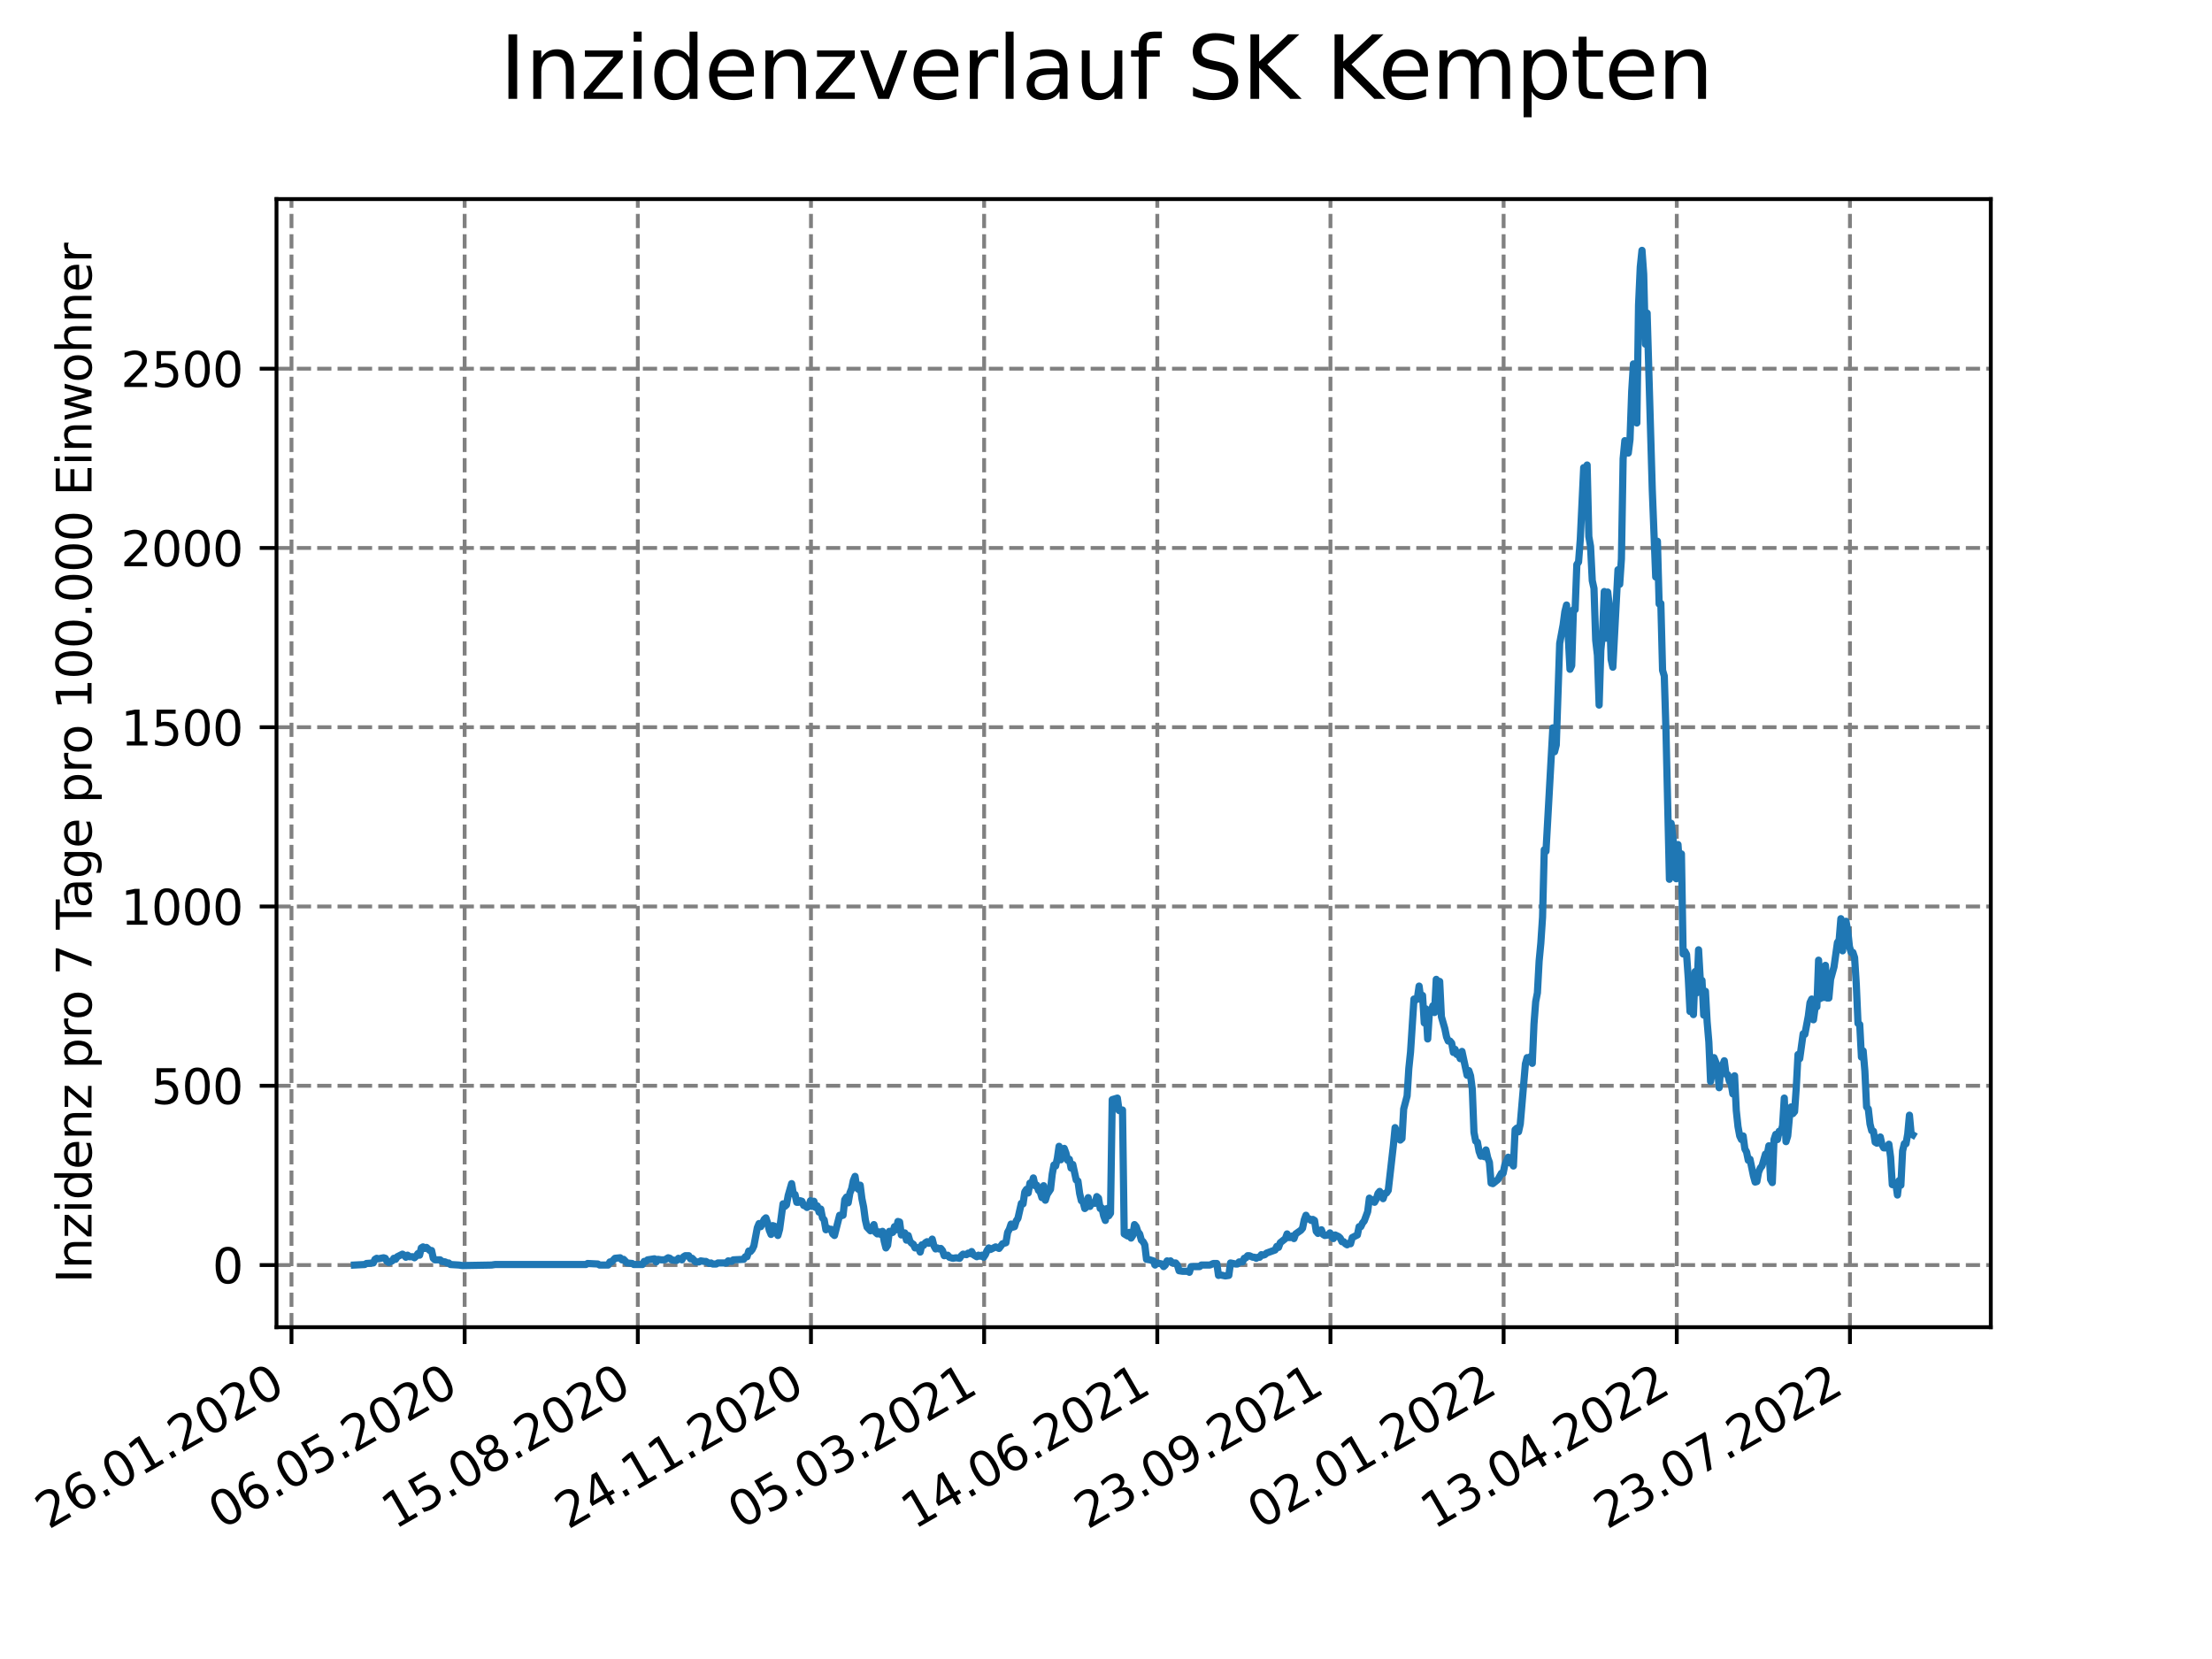 <?xml version="1.0" encoding="utf-8" standalone="no"?>
<!DOCTYPE svg PUBLIC "-//W3C//DTD SVG 1.1//EN"
  "http://www.w3.org/Graphics/SVG/1.1/DTD/svg11.dtd">
<svg xmlns:xlink="http://www.w3.org/1999/xlink" width="460.8pt" height="345.6pt" viewBox="0 0 460.8 345.6" xmlns="http://www.w3.org/2000/svg" version="1.1">
 <defs>
  <style type="text/css">*{stroke-linejoin: round; stroke-linecap: butt}</style>
 </defs>
 <g id="figure_1">
  <g id="patch_1">
   <path d="M 0 345.6 
L 460.8 345.6 
L 460.8 0 
L 0 0 
z
" style="fill: #ffffff"/>
  </g>
  <g id="axes_1">
   <g id="patch_2">
    <path d="M 57.6 276.48 
L 414.72 276.48 
L 414.72 41.472 
L 57.6 41.472 
z
" style="fill: #ffffff"/>
   </g>
   <g id="matplotlib.axis_1">
    <g id="xtick_1">
     <g id="line2d_1">
      <path d="M 60.722 276.48 
L 60.722 41.472 
" clip-path="url(#peba23e05b0)" style="fill: none; stroke-dasharray: 2.96,1.28; stroke-dashoffset: 0; stroke: #808080; stroke-width: 0.8"/>
     </g>
     <g id="line2d_2">
      <defs>
       <path id="mab4214e38a" d="M 0 0 
L 0 3.5 
" style="stroke: #000000; stroke-width: 0.8"/>
      </defs>
      <g>
       <use xlink:href="#mab4214e38a" x="60.722" y="276.48" style="stroke: #000000; stroke-width: 0.8"/>
      </g>
     </g>
     <g id="text_1">
      <!-- 26.01.2020 -->
      <g transform="translate(10.097 318.689)rotate(-30)scale(0.1 -0.1)">
       <defs>
        <path id="DejaVuSans-32" d="M 1228 531 
L 3431 531 
L 3431 0 
L 469 0 
L 469 531 
Q 828 903 1448 1529 
Q 2069 2156 2228 2338 
Q 2531 2678 2651 2914 
Q 2772 3150 2772 3378 
Q 2772 3750 2511 3984 
Q 2250 4219 1831 4219 
Q 1534 4219 1204 4116 
Q 875 4013 500 3803 
L 500 4441 
Q 881 4594 1212 4672 
Q 1544 4750 1819 4750 
Q 2544 4750 2975 4387 
Q 3406 4025 3406 3419 
Q 3406 3131 3298 2873 
Q 3191 2616 2906 2266 
Q 2828 2175 2409 1742 
Q 1991 1309 1228 531 
z
" transform="scale(0.016)"/>
        <path id="DejaVuSans-36" d="M 2113 2584 
Q 1688 2584 1439 2293 
Q 1191 2003 1191 1497 
Q 1191 994 1439 701 
Q 1688 409 2113 409 
Q 2538 409 2786 701 
Q 3034 994 3034 1497 
Q 3034 2003 2786 2293 
Q 2538 2584 2113 2584 
z
M 3366 4563 
L 3366 3988 
Q 3128 4100 2886 4159 
Q 2644 4219 2406 4219 
Q 1781 4219 1451 3797 
Q 1122 3375 1075 2522 
Q 1259 2794 1537 2939 
Q 1816 3084 2150 3084 
Q 2853 3084 3261 2657 
Q 3669 2231 3669 1497 
Q 3669 778 3244 343 
Q 2819 -91 2113 -91 
Q 1303 -91 875 529 
Q 447 1150 447 2328 
Q 447 3434 972 4092 
Q 1497 4750 2381 4750 
Q 2619 4750 2861 4703 
Q 3103 4656 3366 4563 
z
" transform="scale(0.016)"/>
        <path id="DejaVuSans-2e" d="M 684 794 
L 1344 794 
L 1344 0 
L 684 0 
L 684 794 
z
" transform="scale(0.016)"/>
        <path id="DejaVuSans-30" d="M 2034 4250 
Q 1547 4250 1301 3770 
Q 1056 3291 1056 2328 
Q 1056 1369 1301 889 
Q 1547 409 2034 409 
Q 2525 409 2770 889 
Q 3016 1369 3016 2328 
Q 3016 3291 2770 3770 
Q 2525 4250 2034 4250 
z
M 2034 4750 
Q 2819 4750 3233 4129 
Q 3647 3509 3647 2328 
Q 3647 1150 3233 529 
Q 2819 -91 2034 -91 
Q 1250 -91 836 529 
Q 422 1150 422 2328 
Q 422 3509 836 4129 
Q 1250 4750 2034 4750 
z
" transform="scale(0.016)"/>
        <path id="DejaVuSans-31" d="M 794 531 
L 1825 531 
L 1825 4091 
L 703 3866 
L 703 4441 
L 1819 4666 
L 2450 4666 
L 2450 531 
L 3481 531 
L 3481 0 
L 794 0 
L 794 531 
z
" transform="scale(0.016)"/>
       </defs>
       <use xlink:href="#DejaVuSans-32"/>
       <use xlink:href="#DejaVuSans-36" x="63.623"/>
       <use xlink:href="#DejaVuSans-2e" x="127.246"/>
       <use xlink:href="#DejaVuSans-30" x="159.033"/>
       <use xlink:href="#DejaVuSans-31" x="222.656"/>
       <use xlink:href="#DejaVuSans-2e" x="286.279"/>
       <use xlink:href="#DejaVuSans-32" x="318.066"/>
       <use xlink:href="#DejaVuSans-30" x="381.689"/>
       <use xlink:href="#DejaVuSans-32" x="445.312"/>
       <use xlink:href="#DejaVuSans-30" x="508.936"/>
      </g>
     </g>
    </g>
    <g id="xtick_2">
     <g id="line2d_3">
      <path d="M 96.795 276.48 
L 96.795 41.472 
" clip-path="url(#peba23e05b0)" style="fill: none; stroke-dasharray: 2.96,1.28; stroke-dashoffset: 0; stroke: #808080; stroke-width: 0.8"/>
     </g>
     <g id="line2d_4">
      <g>
       <use xlink:href="#mab4214e38a" x="96.795" y="276.48" style="stroke: #000000; stroke-width: 0.8"/>
      </g>
     </g>
     <g id="text_2">
      <!-- 06.05.2020 -->
      <g transform="translate(46.17 318.689)rotate(-30)scale(0.1 -0.1)">
       <defs>
        <path id="DejaVuSans-35" d="M 691 4666 
L 3169 4666 
L 3169 4134 
L 1269 4134 
L 1269 2991 
Q 1406 3038 1543 3061 
Q 1681 3084 1819 3084 
Q 2600 3084 3056 2656 
Q 3513 2228 3513 1497 
Q 3513 744 3044 326 
Q 2575 -91 1722 -91 
Q 1428 -91 1123 -41 
Q 819 9 494 109 
L 494 744 
Q 775 591 1075 516 
Q 1375 441 1709 441 
Q 2250 441 2565 725 
Q 2881 1009 2881 1497 
Q 2881 1984 2565 2268 
Q 2250 2553 1709 2553 
Q 1456 2553 1204 2497 
Q 953 2441 691 2322 
L 691 4666 
z
" transform="scale(0.016)"/>
       </defs>
       <use xlink:href="#DejaVuSans-30"/>
       <use xlink:href="#DejaVuSans-36" x="63.623"/>
       <use xlink:href="#DejaVuSans-2e" x="127.246"/>
       <use xlink:href="#DejaVuSans-30" x="159.033"/>
       <use xlink:href="#DejaVuSans-35" x="222.656"/>
       <use xlink:href="#DejaVuSans-2e" x="286.279"/>
       <use xlink:href="#DejaVuSans-32" x="318.066"/>
       <use xlink:href="#DejaVuSans-30" x="381.689"/>
       <use xlink:href="#DejaVuSans-32" x="445.312"/>
       <use xlink:href="#DejaVuSans-30" x="508.936"/>
      </g>
     </g>
    </g>
    <g id="xtick_3">
     <g id="line2d_5">
      <path d="M 132.868 276.48 
L 132.868 41.472 
" clip-path="url(#peba23e05b0)" style="fill: none; stroke-dasharray: 2.96,1.28; stroke-dashoffset: 0; stroke: #808080; stroke-width: 0.8"/>
     </g>
     <g id="line2d_6">
      <g>
       <use xlink:href="#mab4214e38a" x="132.868" y="276.48" style="stroke: #000000; stroke-width: 0.8"/>
      </g>
     </g>
     <g id="text_3">
      <!-- 15.08.2020 -->
      <g transform="translate(82.242 318.689)rotate(-30)scale(0.1 -0.1)">
       <defs>
        <path id="DejaVuSans-38" d="M 2034 2216 
Q 1584 2216 1326 1975 
Q 1069 1734 1069 1313 
Q 1069 891 1326 650 
Q 1584 409 2034 409 
Q 2484 409 2743 651 
Q 3003 894 3003 1313 
Q 3003 1734 2745 1975 
Q 2488 2216 2034 2216 
z
M 1403 2484 
Q 997 2584 770 2862 
Q 544 3141 544 3541 
Q 544 4100 942 4425 
Q 1341 4750 2034 4750 
Q 2731 4750 3128 4425 
Q 3525 4100 3525 3541 
Q 3525 3141 3298 2862 
Q 3072 2584 2669 2484 
Q 3125 2378 3379 2068 
Q 3634 1759 3634 1313 
Q 3634 634 3220 271 
Q 2806 -91 2034 -91 
Q 1263 -91 848 271 
Q 434 634 434 1313 
Q 434 1759 690 2068 
Q 947 2378 1403 2484 
z
M 1172 3481 
Q 1172 3119 1398 2916 
Q 1625 2713 2034 2713 
Q 2441 2713 2670 2916 
Q 2900 3119 2900 3481 
Q 2900 3844 2670 4047 
Q 2441 4250 2034 4250 
Q 1625 4250 1398 4047 
Q 1172 3844 1172 3481 
z
" transform="scale(0.016)"/>
       </defs>
       <use xlink:href="#DejaVuSans-31"/>
       <use xlink:href="#DejaVuSans-35" x="63.623"/>
       <use xlink:href="#DejaVuSans-2e" x="127.246"/>
       <use xlink:href="#DejaVuSans-30" x="159.033"/>
       <use xlink:href="#DejaVuSans-38" x="222.656"/>
       <use xlink:href="#DejaVuSans-2e" x="286.279"/>
       <use xlink:href="#DejaVuSans-32" x="318.066"/>
       <use xlink:href="#DejaVuSans-30" x="381.689"/>
       <use xlink:href="#DejaVuSans-32" x="445.312"/>
       <use xlink:href="#DejaVuSans-30" x="508.936"/>
      </g>
     </g>
    </g>
    <g id="xtick_4">
     <g id="line2d_7">
      <path d="M 168.94 276.48 
L 168.94 41.472 
" clip-path="url(#peba23e05b0)" style="fill: none; stroke-dasharray: 2.96,1.28; stroke-dashoffset: 0; stroke: #808080; stroke-width: 0.8"/>
     </g>
     <g id="line2d_8">
      <g>
       <use xlink:href="#mab4214e38a" x="168.94" y="276.48" style="stroke: #000000; stroke-width: 0.8"/>
      </g>
     </g>
     <g id="text_4">
      <!-- 24.11.2020 -->
      <g transform="translate(118.315 318.689)rotate(-30)scale(0.1 -0.1)">
       <defs>
        <path id="DejaVuSans-34" d="M 2419 4116 
L 825 1625 
L 2419 1625 
L 2419 4116 
z
M 2253 4666 
L 3047 4666 
L 3047 1625 
L 3713 1625 
L 3713 1100 
L 3047 1100 
L 3047 0 
L 2419 0 
L 2419 1100 
L 313 1100 
L 313 1709 
L 2253 4666 
z
" transform="scale(0.016)"/>
       </defs>
       <use xlink:href="#DejaVuSans-32"/>
       <use xlink:href="#DejaVuSans-34" x="63.623"/>
       <use xlink:href="#DejaVuSans-2e" x="127.246"/>
       <use xlink:href="#DejaVuSans-31" x="159.033"/>
       <use xlink:href="#DejaVuSans-31" x="222.656"/>
       <use xlink:href="#DejaVuSans-2e" x="286.279"/>
       <use xlink:href="#DejaVuSans-32" x="318.066"/>
       <use xlink:href="#DejaVuSans-30" x="381.689"/>
       <use xlink:href="#DejaVuSans-32" x="445.312"/>
       <use xlink:href="#DejaVuSans-30" x="508.936"/>
      </g>
     </g>
    </g>
    <g id="xtick_5">
     <g id="line2d_9">
      <path d="M 205.013 276.48 
L 205.013 41.472 
" clip-path="url(#peba23e05b0)" style="fill: none; stroke-dasharray: 2.96,1.28; stroke-dashoffset: 0; stroke: #808080; stroke-width: 0.8"/>
     </g>
     <g id="line2d_10">
      <g>
       <use xlink:href="#mab4214e38a" x="205.013" y="276.48" style="stroke: #000000; stroke-width: 0.8"/>
      </g>
     </g>
     <g id="text_5">
      <!-- 05.03.2021 -->
      <g transform="translate(154.388 318.689)rotate(-30)scale(0.1 -0.1)">
       <defs>
        <path id="DejaVuSans-33" d="M 2597 2516 
Q 3050 2419 3304 2112 
Q 3559 1806 3559 1356 
Q 3559 666 3084 287 
Q 2609 -91 1734 -91 
Q 1441 -91 1130 -33 
Q 819 25 488 141 
L 488 750 
Q 750 597 1062 519 
Q 1375 441 1716 441 
Q 2309 441 2620 675 
Q 2931 909 2931 1356 
Q 2931 1769 2642 2001 
Q 2353 2234 1838 2234 
L 1294 2234 
L 1294 2753 
L 1863 2753 
Q 2328 2753 2575 2939 
Q 2822 3125 2822 3475 
Q 2822 3834 2567 4026 
Q 2313 4219 1838 4219 
Q 1578 4219 1281 4162 
Q 984 4106 628 3988 
L 628 4550 
Q 988 4650 1302 4700 
Q 1616 4750 1894 4750 
Q 2613 4750 3031 4423 
Q 3450 4097 3450 3541 
Q 3450 3153 3228 2886 
Q 3006 2619 2597 2516 
z
" transform="scale(0.016)"/>
       </defs>
       <use xlink:href="#DejaVuSans-30"/>
       <use xlink:href="#DejaVuSans-35" x="63.623"/>
       <use xlink:href="#DejaVuSans-2e" x="127.246"/>
       <use xlink:href="#DejaVuSans-30" x="159.033"/>
       <use xlink:href="#DejaVuSans-33" x="222.656"/>
       <use xlink:href="#DejaVuSans-2e" x="286.279"/>
       <use xlink:href="#DejaVuSans-32" x="318.066"/>
       <use xlink:href="#DejaVuSans-30" x="381.689"/>
       <use xlink:href="#DejaVuSans-32" x="445.312"/>
       <use xlink:href="#DejaVuSans-31" x="508.936"/>
      </g>
     </g>
    </g>
    <g id="xtick_6">
     <g id="line2d_11">
      <path d="M 241.086 276.48 
L 241.086 41.472 
" clip-path="url(#peba23e05b0)" style="fill: none; stroke-dasharray: 2.96,1.28; stroke-dashoffset: 0; stroke: #808080; stroke-width: 0.8"/>
     </g>
     <g id="line2d_12">
      <g>
       <use xlink:href="#mab4214e38a" x="241.086" y="276.48" style="stroke: #000000; stroke-width: 0.8"/>
      </g>
     </g>
     <g id="text_6">
      <!-- 14.06.2021 -->
      <g transform="translate(190.461 318.689)rotate(-30)scale(0.1 -0.1)">
       <use xlink:href="#DejaVuSans-31"/>
       <use xlink:href="#DejaVuSans-34" x="63.623"/>
       <use xlink:href="#DejaVuSans-2e" x="127.246"/>
       <use xlink:href="#DejaVuSans-30" x="159.033"/>
       <use xlink:href="#DejaVuSans-36" x="222.656"/>
       <use xlink:href="#DejaVuSans-2e" x="286.279"/>
       <use xlink:href="#DejaVuSans-32" x="318.066"/>
       <use xlink:href="#DejaVuSans-30" x="381.689"/>
       <use xlink:href="#DejaVuSans-32" x="445.312"/>
       <use xlink:href="#DejaVuSans-31" x="508.936"/>
      </g>
     </g>
    </g>
    <g id="xtick_7">
     <g id="line2d_13">
      <path d="M 277.159 276.48 
L 277.159 41.472 
" clip-path="url(#peba23e05b0)" style="fill: none; stroke-dasharray: 2.96,1.28; stroke-dashoffset: 0; stroke: #808080; stroke-width: 0.8"/>
     </g>
     <g id="line2d_14">
      <g>
       <use xlink:href="#mab4214e38a" x="277.159" y="276.48" style="stroke: #000000; stroke-width: 0.8"/>
      </g>
     </g>
     <g id="text_7">
      <!-- 23.09.2021 -->
      <g transform="translate(226.533 318.689)rotate(-30)scale(0.1 -0.1)">
       <defs>
        <path id="DejaVuSans-39" d="M 703 97 
L 703 672 
Q 941 559 1184 500 
Q 1428 441 1663 441 
Q 2288 441 2617 861 
Q 2947 1281 2994 2138 
Q 2813 1869 2534 1725 
Q 2256 1581 1919 1581 
Q 1219 1581 811 2004 
Q 403 2428 403 3163 
Q 403 3881 828 4315 
Q 1253 4750 1959 4750 
Q 2769 4750 3195 4129 
Q 3622 3509 3622 2328 
Q 3622 1225 3098 567 
Q 2575 -91 1691 -91 
Q 1453 -91 1209 -44 
Q 966 3 703 97 
z
M 1959 2075 
Q 2384 2075 2632 2365 
Q 2881 2656 2881 3163 
Q 2881 3666 2632 3958 
Q 2384 4250 1959 4250 
Q 1534 4250 1286 3958 
Q 1038 3666 1038 3163 
Q 1038 2656 1286 2365 
Q 1534 2075 1959 2075 
z
" transform="scale(0.016)"/>
       </defs>
       <use xlink:href="#DejaVuSans-32"/>
       <use xlink:href="#DejaVuSans-33" x="63.623"/>
       <use xlink:href="#DejaVuSans-2e" x="127.246"/>
       <use xlink:href="#DejaVuSans-30" x="159.033"/>
       <use xlink:href="#DejaVuSans-39" x="222.656"/>
       <use xlink:href="#DejaVuSans-2e" x="286.279"/>
       <use xlink:href="#DejaVuSans-32" x="318.066"/>
       <use xlink:href="#DejaVuSans-30" x="381.689"/>
       <use xlink:href="#DejaVuSans-32" x="445.312"/>
       <use xlink:href="#DejaVuSans-31" x="508.936"/>
      </g>
     </g>
    </g>
    <g id="xtick_8">
     <g id="line2d_15">
      <path d="M 313.231 276.48 
L 313.231 41.472 
" clip-path="url(#peba23e05b0)" style="fill: none; stroke-dasharray: 2.96,1.28; stroke-dashoffset: 0; stroke: #808080; stroke-width: 0.8"/>
     </g>
     <g id="line2d_16">
      <g>
       <use xlink:href="#mab4214e38a" x="313.231" y="276.48" style="stroke: #000000; stroke-width: 0.8"/>
      </g>
     </g>
     <g id="text_8">
      <!-- 02.01.2022 -->
      <g transform="translate(262.606 318.689)rotate(-30)scale(0.1 -0.1)">
       <use xlink:href="#DejaVuSans-30"/>
       <use xlink:href="#DejaVuSans-32" x="63.623"/>
       <use xlink:href="#DejaVuSans-2e" x="127.246"/>
       <use xlink:href="#DejaVuSans-30" x="159.033"/>
       <use xlink:href="#DejaVuSans-31" x="222.656"/>
       <use xlink:href="#DejaVuSans-2e" x="286.279"/>
       <use xlink:href="#DejaVuSans-32" x="318.066"/>
       <use xlink:href="#DejaVuSans-30" x="381.689"/>
       <use xlink:href="#DejaVuSans-32" x="445.312"/>
       <use xlink:href="#DejaVuSans-32" x="508.936"/>
      </g>
     </g>
    </g>
    <g id="xtick_9">
     <g id="line2d_17">
      <path d="M 349.304 276.48 
L 349.304 41.472 
" clip-path="url(#peba23e05b0)" style="fill: none; stroke-dasharray: 2.96,1.28; stroke-dashoffset: 0; stroke: #808080; stroke-width: 0.8"/>
     </g>
     <g id="line2d_18">
      <g>
       <use xlink:href="#mab4214e38a" x="349.304" y="276.48" style="stroke: #000000; stroke-width: 0.8"/>
      </g>
     </g>
     <g id="text_9">
      <!-- 13.04.2022 -->
      <g transform="translate(298.679 318.689)rotate(-30)scale(0.1 -0.1)">
       <use xlink:href="#DejaVuSans-31"/>
       <use xlink:href="#DejaVuSans-33" x="63.623"/>
       <use xlink:href="#DejaVuSans-2e" x="127.246"/>
       <use xlink:href="#DejaVuSans-30" x="159.033"/>
       <use xlink:href="#DejaVuSans-34" x="222.656"/>
       <use xlink:href="#DejaVuSans-2e" x="286.279"/>
       <use xlink:href="#DejaVuSans-32" x="318.066"/>
       <use xlink:href="#DejaVuSans-30" x="381.689"/>
       <use xlink:href="#DejaVuSans-32" x="445.312"/>
       <use xlink:href="#DejaVuSans-32" x="508.936"/>
      </g>
     </g>
    </g>
    <g id="xtick_10">
     <g id="line2d_19">
      <path d="M 385.377 276.48 
L 385.377 41.472 
" clip-path="url(#peba23e05b0)" style="fill: none; stroke-dasharray: 2.96,1.28; stroke-dashoffset: 0; stroke: #808080; stroke-width: 0.8"/>
     </g>
     <g id="line2d_20">
      <g>
       <use xlink:href="#mab4214e38a" x="385.377" y="276.48" style="stroke: #000000; stroke-width: 0.8"/>
      </g>
     </g>
     <g id="text_10">
      <!-- 23.07.2022 -->
      <g transform="translate(334.751 318.689)rotate(-30)scale(0.1 -0.1)">
       <defs>
        <path id="DejaVuSans-37" d="M 525 4666 
L 3525 4666 
L 3525 4397 
L 1831 0 
L 1172 0 
L 2766 4134 
L 525 4134 
L 525 4666 
z
" transform="scale(0.016)"/>
       </defs>
       <use xlink:href="#DejaVuSans-32"/>
       <use xlink:href="#DejaVuSans-33" x="63.623"/>
       <use xlink:href="#DejaVuSans-2e" x="127.246"/>
       <use xlink:href="#DejaVuSans-30" x="159.033"/>
       <use xlink:href="#DejaVuSans-37" x="222.656"/>
       <use xlink:href="#DejaVuSans-2e" x="286.279"/>
       <use xlink:href="#DejaVuSans-32" x="318.066"/>
       <use xlink:href="#DejaVuSans-30" x="381.689"/>
       <use xlink:href="#DejaVuSans-32" x="445.312"/>
       <use xlink:href="#DejaVuSans-32" x="508.936"/>
      </g>
     </g>
    </g>
   </g>
   <g id="matplotlib.axis_2">
    <g id="ytick_1">
     <g id="line2d_21">
      <path d="M 57.6 263.53 
L 414.72 263.53 
" clip-path="url(#peba23e05b0)" style="fill: none; stroke-dasharray: 2.96,1.28; stroke-dashoffset: 0; stroke: #808080; stroke-width: 0.8"/>
     </g>
     <g id="line2d_22">
      <defs>
       <path id="m0a018339e9" d="M 0 0 
L -3.5 0 
" style="stroke: #000000; stroke-width: 0.8"/>
      </defs>
      <g>
       <use xlink:href="#m0a018339e9" x="57.6" y="263.53" style="stroke: #000000; stroke-width: 0.8"/>
      </g>
     </g>
     <g id="text_11">
      <!-- 0 -->
      <g transform="translate(44.237 267.329)scale(0.1 -0.1)">
       <use xlink:href="#DejaVuSans-30"/>
      </g>
     </g>
    </g>
    <g id="ytick_2">
     <g id="line2d_23">
      <path d="M 57.6 226.185 
L 414.72 226.185 
" clip-path="url(#peba23e05b0)" style="fill: none; stroke-dasharray: 2.96,1.28; stroke-dashoffset: 0; stroke: #808080; stroke-width: 0.8"/>
     </g>
     <g id="line2d_24">
      <g>
       <use xlink:href="#m0a018339e9" x="57.6" y="226.185" style="stroke: #000000; stroke-width: 0.8"/>
      </g>
     </g>
     <g id="text_12">
      <!-- 500 -->
      <g transform="translate(31.512 229.984)scale(0.1 -0.1)">
       <use xlink:href="#DejaVuSans-35"/>
       <use xlink:href="#DejaVuSans-30" x="63.623"/>
       <use xlink:href="#DejaVuSans-30" x="127.246"/>
      </g>
     </g>
    </g>
    <g id="ytick_3">
     <g id="line2d_25">
      <path d="M 57.6 188.84 
L 414.72 188.84 
" clip-path="url(#peba23e05b0)" style="fill: none; stroke-dasharray: 2.96,1.28; stroke-dashoffset: 0; stroke: #808080; stroke-width: 0.8"/>
     </g>
     <g id="line2d_26">
      <g>
       <use xlink:href="#m0a018339e9" x="57.6" y="188.84" style="stroke: #000000; stroke-width: 0.8"/>
      </g>
     </g>
     <g id="text_13">
      <!-- 1000 -->
      <g transform="translate(25.15 192.639)scale(0.1 -0.1)">
       <use xlink:href="#DejaVuSans-31"/>
       <use xlink:href="#DejaVuSans-30" x="63.623"/>
       <use xlink:href="#DejaVuSans-30" x="127.246"/>
       <use xlink:href="#DejaVuSans-30" x="190.869"/>
      </g>
     </g>
    </g>
    <g id="ytick_4">
     <g id="line2d_27">
      <path d="M 57.6 151.495 
L 414.72 151.495 
" clip-path="url(#peba23e05b0)" style="fill: none; stroke-dasharray: 2.96,1.28; stroke-dashoffset: 0; stroke: #808080; stroke-width: 0.8"/>
     </g>
     <g id="line2d_28">
      <g>
       <use xlink:href="#m0a018339e9" x="57.6" y="151.495" style="stroke: #000000; stroke-width: 0.8"/>
      </g>
     </g>
     <g id="text_14">
      <!-- 1500 -->
      <g transform="translate(25.15 155.294)scale(0.1 -0.1)">
       <use xlink:href="#DejaVuSans-31"/>
       <use xlink:href="#DejaVuSans-35" x="63.623"/>
       <use xlink:href="#DejaVuSans-30" x="127.246"/>
       <use xlink:href="#DejaVuSans-30" x="190.869"/>
      </g>
     </g>
    </g>
    <g id="ytick_5">
     <g id="line2d_29">
      <path d="M 57.6 114.15 
L 414.72 114.15 
" clip-path="url(#peba23e05b0)" style="fill: none; stroke-dasharray: 2.96,1.28; stroke-dashoffset: 0; stroke: #808080; stroke-width: 0.8"/>
     </g>
     <g id="line2d_30">
      <g>
       <use xlink:href="#m0a018339e9" x="57.6" y="114.15" style="stroke: #000000; stroke-width: 0.8"/>
      </g>
     </g>
     <g id="text_15">
      <!-- 2000 -->
      <g transform="translate(25.15 117.949)scale(0.1 -0.1)">
       <use xlink:href="#DejaVuSans-32"/>
       <use xlink:href="#DejaVuSans-30" x="63.623"/>
       <use xlink:href="#DejaVuSans-30" x="127.246"/>
       <use xlink:href="#DejaVuSans-30" x="190.869"/>
      </g>
     </g>
    </g>
    <g id="ytick_6">
     <g id="line2d_31">
      <path d="M 57.6 76.805 
L 414.72 76.805 
" clip-path="url(#peba23e05b0)" style="fill: none; stroke-dasharray: 2.96,1.28; stroke-dashoffset: 0; stroke: #808080; stroke-width: 0.8"/>
     </g>
     <g id="line2d_32">
      <g>
       <use xlink:href="#m0a018339e9" x="57.6" y="76.805" style="stroke: #000000; stroke-width: 0.8"/>
      </g>
     </g>
     <g id="text_16">
      <!-- 2500 -->
      <g transform="translate(25.15 80.604)scale(0.1 -0.1)">
       <use xlink:href="#DejaVuSans-32"/>
       <use xlink:href="#DejaVuSans-35" x="63.623"/>
       <use xlink:href="#DejaVuSans-30" x="127.246"/>
       <use xlink:href="#DejaVuSans-30" x="190.869"/>
      </g>
     </g>
    </g>
    <g id="text_17">
     <!-- Inzidenz pro 7 Tage pro 100.000 Einwohner -->
     <g transform="translate(19.07 267.301)rotate(-90)scale(0.1 -0.1)">
      <defs>
       <path id="DejaVuSans-49" d="M 628 4666 
L 1259 4666 
L 1259 0 
L 628 0 
L 628 4666 
z
" transform="scale(0.016)"/>
       <path id="DejaVuSans-6e" d="M 3513 2113 
L 3513 0 
L 2938 0 
L 2938 2094 
Q 2938 2591 2744 2837 
Q 2550 3084 2163 3084 
Q 1697 3084 1428 2787 
Q 1159 2491 1159 1978 
L 1159 0 
L 581 0 
L 581 3500 
L 1159 3500 
L 1159 2956 
Q 1366 3272 1645 3428 
Q 1925 3584 2291 3584 
Q 2894 3584 3203 3211 
Q 3513 2838 3513 2113 
z
" transform="scale(0.016)"/>
       <path id="DejaVuSans-7a" d="M 353 3500 
L 3084 3500 
L 3084 2975 
L 922 459 
L 3084 459 
L 3084 0 
L 275 0 
L 275 525 
L 2438 3041 
L 353 3041 
L 353 3500 
z
" transform="scale(0.016)"/>
       <path id="DejaVuSans-69" d="M 603 3500 
L 1178 3500 
L 1178 0 
L 603 0 
L 603 3500 
z
M 603 4863 
L 1178 4863 
L 1178 4134 
L 603 4134 
L 603 4863 
z
" transform="scale(0.016)"/>
       <path id="DejaVuSans-64" d="M 2906 2969 
L 2906 4863 
L 3481 4863 
L 3481 0 
L 2906 0 
L 2906 525 
Q 2725 213 2448 61 
Q 2172 -91 1784 -91 
Q 1150 -91 751 415 
Q 353 922 353 1747 
Q 353 2572 751 3078 
Q 1150 3584 1784 3584 
Q 2172 3584 2448 3432 
Q 2725 3281 2906 2969 
z
M 947 1747 
Q 947 1113 1208 752 
Q 1469 391 1925 391 
Q 2381 391 2643 752 
Q 2906 1113 2906 1747 
Q 2906 2381 2643 2742 
Q 2381 3103 1925 3103 
Q 1469 3103 1208 2742 
Q 947 2381 947 1747 
z
" transform="scale(0.016)"/>
       <path id="DejaVuSans-65" d="M 3597 1894 
L 3597 1613 
L 953 1613 
Q 991 1019 1311 708 
Q 1631 397 2203 397 
Q 2534 397 2845 478 
Q 3156 559 3463 722 
L 3463 178 
Q 3153 47 2828 -22 
Q 2503 -91 2169 -91 
Q 1331 -91 842 396 
Q 353 884 353 1716 
Q 353 2575 817 3079 
Q 1281 3584 2069 3584 
Q 2775 3584 3186 3129 
Q 3597 2675 3597 1894 
z
M 3022 2063 
Q 3016 2534 2758 2815 
Q 2500 3097 2075 3097 
Q 1594 3097 1305 2825 
Q 1016 2553 972 2059 
L 3022 2063 
z
" transform="scale(0.016)"/>
       <path id="DejaVuSans-20" transform="scale(0.016)"/>
       <path id="DejaVuSans-70" d="M 1159 525 
L 1159 -1331 
L 581 -1331 
L 581 3500 
L 1159 3500 
L 1159 2969 
Q 1341 3281 1617 3432 
Q 1894 3584 2278 3584 
Q 2916 3584 3314 3078 
Q 3713 2572 3713 1747 
Q 3713 922 3314 415 
Q 2916 -91 2278 -91 
Q 1894 -91 1617 61 
Q 1341 213 1159 525 
z
M 3116 1747 
Q 3116 2381 2855 2742 
Q 2594 3103 2138 3103 
Q 1681 3103 1420 2742 
Q 1159 2381 1159 1747 
Q 1159 1113 1420 752 
Q 1681 391 2138 391 
Q 2594 391 2855 752 
Q 3116 1113 3116 1747 
z
" transform="scale(0.016)"/>
       <path id="DejaVuSans-72" d="M 2631 2963 
Q 2534 3019 2420 3045 
Q 2306 3072 2169 3072 
Q 1681 3072 1420 2755 
Q 1159 2438 1159 1844 
L 1159 0 
L 581 0 
L 581 3500 
L 1159 3500 
L 1159 2956 
Q 1341 3275 1631 3429 
Q 1922 3584 2338 3584 
Q 2397 3584 2469 3576 
Q 2541 3569 2628 3553 
L 2631 2963 
z
" transform="scale(0.016)"/>
       <path id="DejaVuSans-6f" d="M 1959 3097 
Q 1497 3097 1228 2736 
Q 959 2375 959 1747 
Q 959 1119 1226 758 
Q 1494 397 1959 397 
Q 2419 397 2687 759 
Q 2956 1122 2956 1747 
Q 2956 2369 2687 2733 
Q 2419 3097 1959 3097 
z
M 1959 3584 
Q 2709 3584 3137 3096 
Q 3566 2609 3566 1747 
Q 3566 888 3137 398 
Q 2709 -91 1959 -91 
Q 1206 -91 779 398 
Q 353 888 353 1747 
Q 353 2609 779 3096 
Q 1206 3584 1959 3584 
z
" transform="scale(0.016)"/>
       <path id="DejaVuSans-54" d="M -19 4666 
L 3928 4666 
L 3928 4134 
L 2272 4134 
L 2272 0 
L 1638 0 
L 1638 4134 
L -19 4134 
L -19 4666 
z
" transform="scale(0.016)"/>
       <path id="DejaVuSans-61" d="M 2194 1759 
Q 1497 1759 1228 1600 
Q 959 1441 959 1056 
Q 959 750 1161 570 
Q 1363 391 1709 391 
Q 2188 391 2477 730 
Q 2766 1069 2766 1631 
L 2766 1759 
L 2194 1759 
z
M 3341 1997 
L 3341 0 
L 2766 0 
L 2766 531 
Q 2569 213 2275 61 
Q 1981 -91 1556 -91 
Q 1019 -91 701 211 
Q 384 513 384 1019 
Q 384 1609 779 1909 
Q 1175 2209 1959 2209 
L 2766 2209 
L 2766 2266 
Q 2766 2663 2505 2880 
Q 2244 3097 1772 3097 
Q 1472 3097 1187 3025 
Q 903 2953 641 2809 
L 641 3341 
Q 956 3463 1253 3523 
Q 1550 3584 1831 3584 
Q 2591 3584 2966 3190 
Q 3341 2797 3341 1997 
z
" transform="scale(0.016)"/>
       <path id="DejaVuSans-67" d="M 2906 1791 
Q 2906 2416 2648 2759 
Q 2391 3103 1925 3103 
Q 1463 3103 1205 2759 
Q 947 2416 947 1791 
Q 947 1169 1205 825 
Q 1463 481 1925 481 
Q 2391 481 2648 825 
Q 2906 1169 2906 1791 
z
M 3481 434 
Q 3481 -459 3084 -895 
Q 2688 -1331 1869 -1331 
Q 1566 -1331 1297 -1286 
Q 1028 -1241 775 -1147 
L 775 -588 
Q 1028 -725 1275 -790 
Q 1522 -856 1778 -856 
Q 2344 -856 2625 -561 
Q 2906 -266 2906 331 
L 2906 616 
Q 2728 306 2450 153 
Q 2172 0 1784 0 
Q 1141 0 747 490 
Q 353 981 353 1791 
Q 353 2603 747 3093 
Q 1141 3584 1784 3584 
Q 2172 3584 2450 3431 
Q 2728 3278 2906 2969 
L 2906 3500 
L 3481 3500 
L 3481 434 
z
" transform="scale(0.016)"/>
       <path id="DejaVuSans-45" d="M 628 4666 
L 3578 4666 
L 3578 4134 
L 1259 4134 
L 1259 2753 
L 3481 2753 
L 3481 2222 
L 1259 2222 
L 1259 531 
L 3634 531 
L 3634 0 
L 628 0 
L 628 4666 
z
" transform="scale(0.016)"/>
       <path id="DejaVuSans-77" d="M 269 3500 
L 844 3500 
L 1563 769 
L 2278 3500 
L 2956 3500 
L 3675 769 
L 4391 3500 
L 4966 3500 
L 4050 0 
L 3372 0 
L 2619 2869 
L 1863 0 
L 1184 0 
L 269 3500 
z
" transform="scale(0.016)"/>
       <path id="DejaVuSans-68" d="M 3513 2113 
L 3513 0 
L 2938 0 
L 2938 2094 
Q 2938 2591 2744 2837 
Q 2550 3084 2163 3084 
Q 1697 3084 1428 2787 
Q 1159 2491 1159 1978 
L 1159 0 
L 581 0 
L 581 4863 
L 1159 4863 
L 1159 2956 
Q 1366 3272 1645 3428 
Q 1925 3584 2291 3584 
Q 2894 3584 3203 3211 
Q 3513 2838 3513 2113 
z
" transform="scale(0.016)"/>
      </defs>
      <use xlink:href="#DejaVuSans-49"/>
      <use xlink:href="#DejaVuSans-6e" x="29.492"/>
      <use xlink:href="#DejaVuSans-7a" x="92.871"/>
      <use xlink:href="#DejaVuSans-69" x="145.361"/>
      <use xlink:href="#DejaVuSans-64" x="173.145"/>
      <use xlink:href="#DejaVuSans-65" x="236.621"/>
      <use xlink:href="#DejaVuSans-6e" x="298.145"/>
      <use xlink:href="#DejaVuSans-7a" x="361.523"/>
      <use xlink:href="#DejaVuSans-20" x="414.014"/>
      <use xlink:href="#DejaVuSans-70" x="445.801"/>
      <use xlink:href="#DejaVuSans-72" x="509.277"/>
      <use xlink:href="#DejaVuSans-6f" x="548.141"/>
      <use xlink:href="#DejaVuSans-20" x="609.322"/>
      <use xlink:href="#DejaVuSans-37" x="641.109"/>
      <use xlink:href="#DejaVuSans-20" x="704.732"/>
      <use xlink:href="#DejaVuSans-54" x="736.52"/>
      <use xlink:href="#DejaVuSans-61" x="781.104"/>
      <use xlink:href="#DejaVuSans-67" x="842.383"/>
      <use xlink:href="#DejaVuSans-65" x="905.859"/>
      <use xlink:href="#DejaVuSans-20" x="967.383"/>
      <use xlink:href="#DejaVuSans-70" x="999.17"/>
      <use xlink:href="#DejaVuSans-72" x="1062.646"/>
      <use xlink:href="#DejaVuSans-6f" x="1101.51"/>
      <use xlink:href="#DejaVuSans-20" x="1162.691"/>
      <use xlink:href="#DejaVuSans-31" x="1194.479"/>
      <use xlink:href="#DejaVuSans-30" x="1258.102"/>
      <use xlink:href="#DejaVuSans-30" x="1321.725"/>
      <use xlink:href="#DejaVuSans-2e" x="1385.348"/>
      <use xlink:href="#DejaVuSans-30" x="1417.135"/>
      <use xlink:href="#DejaVuSans-30" x="1480.758"/>
      <use xlink:href="#DejaVuSans-30" x="1544.381"/>
      <use xlink:href="#DejaVuSans-20" x="1608.004"/>
      <use xlink:href="#DejaVuSans-45" x="1639.791"/>
      <use xlink:href="#DejaVuSans-69" x="1702.975"/>
      <use xlink:href="#DejaVuSans-6e" x="1730.758"/>
      <use xlink:href="#DejaVuSans-77" x="1794.137"/>
      <use xlink:href="#DejaVuSans-6f" x="1875.924"/>
      <use xlink:href="#DejaVuSans-68" x="1937.105"/>
      <use xlink:href="#DejaVuSans-6e" x="2000.484"/>
      <use xlink:href="#DejaVuSans-65" x="2063.863"/>
      <use xlink:href="#DejaVuSans-72" x="2125.387"/>
     </g>
    </g>
   </g>
   <g id="line2d_33">
    <path d="M 73.833 263.53 
L 75.976 263.422 
L 76.333 263.206 
L 77.761 263.098 
L 78.119 262.342 
L 78.476 262.125 
L 78.833 262.233 
L 79.904 262.017 
L 80.262 262.125 
L 80.619 262.774 
L 80.976 262.99 
L 81.69 262.666 
L 82.047 262.125 
L 82.404 262.342 
L 82.762 261.801 
L 83.833 261.261 
L 84.19 261.477 
L 84.547 261.909 
L 84.905 261.477 
L 85.262 261.801 
L 85.976 261.801 
L 86.333 262.017 
L 86.69 261.693 
L 87.047 261.153 
L 87.405 261.477 
L 87.762 259.965 
L 88.119 259.749 
L 88.476 260.073 
L 88.833 259.857 
L 89.548 260.505 
L 89.905 260.505 
L 90.262 262.125 
L 90.619 262.45 
L 91.691 262.45 
L 92.048 262.774 
L 92.762 262.882 
L 93.119 263.098 
L 93.476 263.098 
L 93.833 263.422 
L 95.619 263.53 
L 96.334 263.638 
L 102.405 263.53 
L 103.119 263.422 
L 122.049 263.422 
L 122.406 263.206 
L 124.549 263.314 
L 124.906 263.53 
L 126.692 263.53 
L 127.049 262.882 
L 127.406 262.882 
L 128.12 262.125 
L 129.192 262.017 
L 129.549 262.45 
L 129.906 262.342 
L 130.62 263.098 
L 131.692 263.206 
L 132.049 263.422 
L 133.835 263.422 
L 134.192 262.774 
L 134.549 262.774 
L 134.906 262.45 
L 135.621 262.342 
L 136.335 262.233 
L 136.692 262.882 
L 137.049 262.342 
L 137.764 262.45 
L 138.478 262.45 
L 139.192 262.017 
L 139.549 262.125 
L 139.907 262.45 
L 140.621 262.558 
L 140.978 262.558 
L 141.335 262.125 
L 142.049 262.45 
L 142.407 261.801 
L 142.764 261.585 
L 143.478 261.585 
L 143.835 262.233 
L 144.192 262.125 
L 144.907 262.882 
L 145.621 262.882 
L 145.978 262.666 
L 146.692 262.774 
L 147.05 262.774 
L 147.764 263.206 
L 148.121 263.098 
L 148.478 263.314 
L 149.193 263.314 
L 149.55 263.098 
L 151.336 263.098 
L 151.693 262.666 
L 152.407 262.774 
L 152.764 262.45 
L 154.907 262.342 
L 155.264 261.801 
L 155.621 261.801 
L 155.979 260.613 
L 156.336 260.721 
L 156.693 260.289 
L 157.05 259.533 
L 157.764 255.753 
L 158.121 254.889 
L 158.479 255.537 
L 159.193 254.025 
L 159.55 253.701 
L 159.907 254.781 
L 160.264 256.293 
L 160.622 257.157 
L 160.979 255.321 
L 161.336 255.429 
L 161.693 256.617 
L 162.05 257.373 
L 162.407 256.077 
L 163.122 250.784 
L 163.479 251.324 
L 163.836 251 
L 164.193 249.056 
L 164.907 246.572 
L 165.265 248.732 
L 165.622 248.84 
L 165.979 250.46 
L 166.336 250.46 
L 166.693 250.136 
L 167.05 250.244 
L 167.408 251.108 
L 167.765 251.216 
L 168.122 251.541 
L 168.479 251.324 
L 168.836 250.136 
L 169.193 251.324 
L 169.55 250.244 
L 169.908 251.541 
L 170.265 251.216 
L 170.622 252.513 
L 170.979 251.865 
L 171.336 253.701 
L 171.693 254.133 
L 172.051 256.185 
L 172.408 255.861 
L 172.765 256.077 
L 173.122 256.077 
L 173.479 257.049 
L 173.836 257.373 
L 174.908 253.161 
L 175.265 253.269 
L 175.622 253.161 
L 175.979 249.92 
L 176.336 249.38 
L 176.694 250.568 
L 177.051 248.516 
L 177.408 247.652 
L 177.765 245.924 
L 178.122 245.06 
L 178.479 247.436 
L 178.837 247.76 
L 179.194 246.896 
L 179.551 249.704 
L 179.908 251.432 
L 180.265 254.133 
L 180.622 255.645 
L 181.337 256.401 
L 182.051 255.105 
L 182.408 256.725 
L 182.765 257.049 
L 183.122 256.617 
L 183.48 257.157 
L 183.837 256.509 
L 184.194 258.561 
L 184.551 259.965 
L 184.908 259.425 
L 185.265 256.509 
L 185.622 256.833 
L 185.98 256.725 
L 186.337 255.537 
L 186.694 256.185 
L 187.051 254.457 
L 187.408 254.565 
L 187.765 257.265 
L 188.123 257.157 
L 188.48 256.833 
L 188.837 258.345 
L 189.194 257.373 
L 189.551 258.561 
L 189.908 258.993 
L 190.265 259.209 
L 190.623 259.965 
L 190.98 259.857 
L 191.337 259.965 
L 191.694 260.829 
L 192.051 259.317 
L 192.408 259.425 
L 192.766 258.885 
L 193.123 258.669 
L 193.48 258.993 
L 193.837 258.777 
L 194.194 258.129 
L 194.551 259.533 
L 194.909 260.181 
L 195.266 259.965 
L 195.623 260.181 
L 195.98 260.073 
L 196.337 260.505 
L 196.694 261.585 
L 197.409 261.477 
L 197.766 261.909 
L 198.48 262.125 
L 199.194 262.017 
L 199.909 262.125 
L 200.266 261.585 
L 200.623 261.261 
L 201.337 261.369 
L 201.694 261.045 
L 202.052 261.153 
L 202.409 260.721 
L 202.766 261.369 
L 203.48 261.801 
L 203.837 261.477 
L 204.195 261.693 
L 204.552 261.477 
L 204.909 261.909 
L 205.266 261.369 
L 205.623 260.505 
L 205.98 259.965 
L 206.337 260.289 
L 207.409 259.749 
L 208.123 260.073 
L 208.838 259.101 
L 209.552 258.885 
L 209.909 256.725 
L 210.266 256.077 
L 210.623 254.997 
L 210.981 255.645 
L 211.338 255.537 
L 211.695 254.349 
L 212.052 253.809 
L 212.766 250.676 
L 213.123 250.784 
L 213.481 248.3 
L 213.838 247.76 
L 214.195 248.516 
L 214.552 246.464 
L 214.909 246.68 
L 215.266 245.384 
L 215.624 247.004 
L 215.981 246.896 
L 216.338 247.976 
L 216.695 248.3 
L 217.052 249.488 
L 217.409 247.004 
L 217.766 250.028 
L 218.124 248.84 
L 218.838 247.76 
L 219.195 244.628 
L 219.552 242.684 
L 219.909 242.9 
L 220.267 241.28 
L 220.624 238.795 
L 220.981 241.604 
L 221.695 239.227 
L 222.052 240.199 
L 222.41 241.712 
L 222.767 241.496 
L 223.124 243.332 
L 223.481 242.576 
L 224.195 245.816 
L 224.552 246.032 
L 224.91 248.624 
L 225.267 250.136 
L 225.624 250.352 
L 225.981 251.757 
L 226.338 251.432 
L 226.695 249.488 
L 227.053 251.324 
L 227.41 250.568 
L 228.124 250.676 
L 228.481 249.272 
L 228.838 249.596 
L 229.195 251.757 
L 229.553 251.649 
L 229.91 253.269 
L 230.267 254.241 
L 230.624 251.757 
L 230.981 253.269 
L 231.338 252.729 
L 231.696 229.074 
L 232.767 228.75 
L 233.124 231.343 
L 233.481 231.451 
L 233.838 231.235 
L 234.196 257.049 
L 234.91 257.481 
L 235.267 256.725 
L 235.624 257.913 
L 235.981 257.373 
L 236.339 255.105 
L 236.696 255.537 
L 237.053 256.617 
L 237.41 257.049 
L 237.767 258.345 
L 238.124 258.669 
L 238.482 259.317 
L 238.839 262.342 
L 239.553 262.45 
L 240.267 262.666 
L 240.624 263.53 
L 240.982 263.098 
L 242.053 263.314 
L 242.41 263.854 
L 242.767 263.53 
L 243.125 262.666 
L 243.482 262.774 
L 243.839 262.666 
L 244.196 263.098 
L 244.91 263.098 
L 245.267 263.53 
L 245.625 264.718 
L 246.339 264.826 
L 247.41 264.826 
L 247.768 265.042 
L 248.125 263.854 
L 249.91 263.854 
L 250.268 263.53 
L 252.053 263.53 
L 252.768 263.206 
L 253.482 263.206 
L 253.839 265.69 
L 254.196 265.582 
L 255.268 265.798 
L 255.982 265.69 
L 256.339 263.098 
L 257.411 263.314 
L 257.768 263.314 
L 258.125 262.882 
L 258.839 262.882 
L 259.197 262.125 
L 259.554 262.017 
L 259.911 261.585 
L 260.268 261.585 
L 260.982 261.909 
L 261.339 261.909 
L 261.697 262.125 
L 262.054 261.909 
L 262.411 261.909 
L 262.768 261.369 
L 263.125 261.477 
L 263.482 261.369 
L 263.84 261.045 
L 265.625 260.397 
L 265.983 259.641 
L 266.34 259.857 
L 266.697 258.885 
L 267.768 258.021 
L 268.125 257.049 
L 268.483 257.805 
L 268.84 257.805 
L 269.197 257.481 
L 269.554 258.021 
L 269.911 257.049 
L 270.983 256.293 
L 271.34 255.861 
L 271.697 254.133 
L 272.054 253.161 
L 272.411 253.917 
L 272.768 253.917 
L 273.126 254.241 
L 273.483 254.025 
L 273.84 254.241 
L 274.197 256.509 
L 274.554 256.941 
L 275.269 256.185 
L 275.626 257.157 
L 275.983 257.373 
L 276.697 257.265 
L 277.054 256.833 
L 277.411 257.589 
L 277.769 258.021 
L 278.126 257.265 
L 278.84 257.589 
L 279.197 257.913 
L 279.554 258.669 
L 279.912 258.669 
L 280.269 259.101 
L 280.626 259.317 
L 280.983 258.993 
L 281.34 259.101 
L 281.697 257.805 
L 282.769 257.265 
L 283.126 255.537 
L 283.483 255.537 
L 283.84 254.781 
L 284.197 254.349 
L 284.912 252.405 
L 285.269 249.596 
L 285.626 250.136 
L 285.983 249.92 
L 286.34 250.46 
L 286.698 249.812 
L 287.055 248.624 
L 287.412 248.192 
L 288.126 249.704 
L 288.483 248.624 
L 288.84 248.516 
L 289.198 247.976 
L 290.269 238.579 
L 290.626 234.907 
L 290.983 235.987 
L 291.341 236.095 
L 291.698 237.499 
L 292.055 237.175 
L 292.412 231.019 
L 293.126 228.318 
L 293.483 222.594 
L 293.841 219.138 
L 294.555 208.121 
L 294.912 208.337 
L 295.269 207.904 
L 295.626 205.42 
L 295.984 208.229 
L 296.341 207.364 
L 296.698 213.089 
L 297.055 210.173 
L 297.412 216.437 
L 297.769 210.929 
L 298.127 210.821 
L 298.484 209.525 
L 298.841 210.929 
L 299.198 204.016 
L 299.555 208.985 
L 299.912 204.448 
L 300.269 211.793 
L 300.984 214.277 
L 301.341 216.005 
L 301.698 216.869 
L 302.055 216.869 
L 302.412 217.301 
L 302.77 219.246 
L 303.127 218.597 
L 303.484 219.678 
L 303.841 219.57 
L 304.198 220.542 
L 304.555 219.03 
L 305.627 223.998 
L 305.984 223.026 
L 306.341 224.106 
L 306.698 226.806 
L 307.055 235.879 
L 307.413 237.715 
L 307.77 237.931 
L 308.127 239.875 
L 308.484 240.848 
L 308.841 240.74 
L 309.198 240.956 
L 309.555 239.551 
L 309.913 241.172 
L 310.27 242.144 
L 310.627 246.464 
L 310.984 246.572 
L 312.056 245.708 
L 312.77 244.412 
L 313.127 244.412 
L 313.484 242.684 
L 314.199 241.064 
L 314.556 242.252 
L 314.913 242.252 
L 315.27 242.9 
L 315.627 235.339 
L 315.984 235.015 
L 316.341 235.771 
L 316.699 234.151 
L 317.77 221.622 
L 318.127 220.326 
L 318.484 220.434 
L 318.842 220.11 
L 319.199 221.514 
L 319.556 213.305 
L 319.913 208.661 
L 320.27 206.824 
L 320.627 200.236 
L 320.984 196.455 
L 321.342 191.055 
L 321.699 177.014 
L 322.056 177.338 
L 323.485 151.631 
L 323.842 156.6 
L 324.199 155.196 
L 324.913 134.026 
L 325.628 130.137 
L 325.985 127.437 
L 326.342 126.033 
L 327.056 139.426 
L 327.413 138.67 
L 327.77 127.005 
L 328.128 127.005 
L 328.485 117.608 
L 328.842 117.068 
L 329.199 112.424 
L 329.913 97.41 
L 330.271 101.947 
L 330.628 96.87 
L 330.985 111.776 
L 331.342 113.828 
L 331.699 120.957 
L 332.056 122.577 
L 332.413 133.378 
L 332.771 136.51 
L 333.128 146.879 
L 333.485 135.43 
L 333.842 131.757 
L 334.199 123.225 
L 334.556 132.946 
L 334.914 123.333 
L 335.271 126.465 
L 335.628 137.374 
L 335.985 138.994 
L 337.056 118.688 
L 337.414 121.713 
L 337.771 116.42 
L 338.128 95.574 
L 338.485 91.794 
L 338.842 92.874 
L 339.199 94.386 
L 339.557 91.578 
L 339.914 81.533 
L 340.271 75.808 
L 340.628 84.989 
L 340.985 88.121 
L 341.342 63.495 
L 341.7 55.61 
L 342.057 52.154 
L 342.414 57.123 
L 342.771 71.704 
L 343.128 65.223 
L 344.2 102.055 
L 344.914 120.2 
L 345.271 112.748 
L 345.628 125.817 
L 345.985 125.709 
L 346.343 139.642 
L 346.7 140.83 
L 347.057 152.387 
L 347.771 183.17 
L 348.128 171.505 
L 348.485 174.313 
L 349.2 183.062 
L 349.557 175.934 
L 349.914 181.334 
L 350.271 177.878 
L 350.628 198.724 
L 350.986 198.184 
L 351.343 198.832 
L 351.7 203.8 
L 352.057 210.713 
L 352.414 206.824 
L 352.771 211.361 
L 353.128 202.396 
L 353.486 206.824 
L 353.843 197.86 
L 354.2 204.124 
L 354.557 204.232 
L 354.914 211.469 
L 355.271 206.5 
L 355.629 212.873 
L 355.986 217.085 
L 356.343 225.294 
L 356.7 223.458 
L 357.057 220.326 
L 357.772 222.162 
L 358.129 226.59 
L 358.486 222.162 
L 358.843 221.946 
L 359.2 220.974 
L 359.557 223.782 
L 359.914 223.89 
L 360.272 225.294 
L 360.629 225.726 
L 360.986 227.886 
L 361.343 224.106 
L 361.7 231.343 
L 362.057 234.691 
L 362.415 236.635 
L 362.772 237.391 
L 363.129 236.635 
L 363.486 239.335 
L 363.843 239.983 
L 364.2 241.712 
L 364.557 241.496 
L 365.272 244.952 
L 365.629 246.248 
L 365.986 246.14 
L 366.343 244.196 
L 366.7 243.332 
L 367.058 242.9 
L 367.772 240.415 
L 368.129 240.632 
L 368.486 238.687 
L 368.843 245.708 
L 369.201 246.356 
L 369.558 237.391 
L 369.915 236.311 
L 370.272 237.391 
L 370.629 235.663 
L 370.986 235.879 
L 371.343 234.475 
L 371.701 228.75 
L 372.058 237.823 
L 372.415 236.635 
L 372.772 232.747 
L 373.129 230.587 
L 373.486 231.991 
L 373.844 231.559 
L 374.201 226.482 
L 374.558 219.678 
L 374.915 220.542 
L 375.629 215.357 
L 375.986 215.465 
L 376.701 211.685 
L 377.058 208.877 
L 377.415 208.121 
L 377.772 212.441 
L 378.129 209.849 
L 378.487 209.741 
L 378.844 200.02 
L 379.201 208.013 
L 379.558 207.688 
L 379.915 207.796 
L 380.272 201.1 
L 380.629 207.904 
L 380.987 207.904 
L 381.344 204.016 
L 382.058 201.424 
L 382.772 196.347 
L 383.13 195.807 
L 383.487 191.379 
L 383.844 198.076 
L 384.201 192.783 
L 384.558 191.919 
L 384.915 193.863 
L 385.273 197.212 
L 385.63 198.4 
L 385.987 198.4 
L 386.344 199.48 
L 386.701 205.096 
L 387.058 213.197 
L 387.415 213.413 
L 387.773 220.218 
L 388.13 218.922 
L 388.487 223.134 
L 388.844 230.587 
L 389.201 231.019 
L 389.558 234.151 
L 389.916 235.555 
L 390.273 235.663 
L 390.63 237.931 
L 390.987 238.147 
L 391.701 236.851 
L 392.058 238.471 
L 392.416 239.119 
L 393.13 239.119 
L 393.487 238.363 
L 393.844 241.064 
L 394.201 246.788 
L 394.559 246.356 
L 394.916 246.464 
L 395.273 248.948 
L 395.63 245.924 
L 395.987 246.896 
L 396.344 239.767 
L 396.701 238.255 
L 397.059 238.255 
L 397.416 236.203 
L 397.773 232.315 
L 398.13 236.203 
L 398.487 236.419 
L 398.487 236.419 
" clip-path="url(#peba23e05b0)" style="fill: none; stroke: #1f77b4; stroke-width: 1.5; stroke-linecap: square"/>
   </g>
   <g id="patch_3">
    <path d="M 57.6 276.48 
L 57.6 41.472 
" style="fill: none; stroke: #000000; stroke-width: 0.8; stroke-linejoin: miter; stroke-linecap: square"/>
   </g>
   <g id="patch_4">
    <path d="M 414.72 276.48 
L 414.72 41.472 
" style="fill: none; stroke: #000000; stroke-width: 0.8; stroke-linejoin: miter; stroke-linecap: square"/>
   </g>
   <g id="patch_5">
    <path d="M 57.6 276.48 
L 414.72 276.48 
" style="fill: none; stroke: #000000; stroke-width: 0.8; stroke-linejoin: miter; stroke-linecap: square"/>
   </g>
   <g id="patch_6">
    <path d="M 57.6 41.472 
L 414.72 41.472 
" style="fill: none; stroke: #000000; stroke-width: 0.8; stroke-linejoin: miter; stroke-linecap: square"/>
   </g>
  </g>
  <g id="text_18">
   <!-- Inzidenzverlauf SK Kempten -->
   <g transform="translate(104.11 20.589)scale(0.18 -0.18)">
    <defs>
     <path id="DejaVuSans-76" d="M 191 3500 
L 800 3500 
L 1894 563 
L 2988 3500 
L 3597 3500 
L 2284 0 
L 1503 0 
L 191 3500 
z
" transform="scale(0.016)"/>
     <path id="DejaVuSans-6c" d="M 603 4863 
L 1178 4863 
L 1178 0 
L 603 0 
L 603 4863 
z
" transform="scale(0.016)"/>
     <path id="DejaVuSans-75" d="M 544 1381 
L 544 3500 
L 1119 3500 
L 1119 1403 
Q 1119 906 1312 657 
Q 1506 409 1894 409 
Q 2359 409 2629 706 
Q 2900 1003 2900 1516 
L 2900 3500 
L 3475 3500 
L 3475 0 
L 2900 0 
L 2900 538 
Q 2691 219 2414 64 
Q 2138 -91 1772 -91 
Q 1169 -91 856 284 
Q 544 659 544 1381 
z
M 1991 3584 
L 1991 3584 
z
" transform="scale(0.016)"/>
     <path id="DejaVuSans-66" d="M 2375 4863 
L 2375 4384 
L 1825 4384 
Q 1516 4384 1395 4259 
Q 1275 4134 1275 3809 
L 1275 3500 
L 2222 3500 
L 2222 3053 
L 1275 3053 
L 1275 0 
L 697 0 
L 697 3053 
L 147 3053 
L 147 3500 
L 697 3500 
L 697 3744 
Q 697 4328 969 4595 
Q 1241 4863 1831 4863 
L 2375 4863 
z
" transform="scale(0.016)"/>
     <path id="DejaVuSans-53" d="M 3425 4513 
L 3425 3897 
Q 3066 4069 2747 4153 
Q 2428 4238 2131 4238 
Q 1616 4238 1336 4038 
Q 1056 3838 1056 3469 
Q 1056 3159 1242 3001 
Q 1428 2844 1947 2747 
L 2328 2669 
Q 3034 2534 3370 2195 
Q 3706 1856 3706 1288 
Q 3706 609 3251 259 
Q 2797 -91 1919 -91 
Q 1588 -91 1214 -16 
Q 841 59 441 206 
L 441 856 
Q 825 641 1194 531 
Q 1563 422 1919 422 
Q 2459 422 2753 634 
Q 3047 847 3047 1241 
Q 3047 1584 2836 1778 
Q 2625 1972 2144 2069 
L 1759 2144 
Q 1053 2284 737 2584 
Q 422 2884 422 3419 
Q 422 4038 858 4394 
Q 1294 4750 2059 4750 
Q 2388 4750 2728 4690 
Q 3069 4631 3425 4513 
z
" transform="scale(0.016)"/>
     <path id="DejaVuSans-4b" d="M 628 4666 
L 1259 4666 
L 1259 2694 
L 3353 4666 
L 4166 4666 
L 1850 2491 
L 4331 0 
L 3500 0 
L 1259 2247 
L 1259 0 
L 628 0 
L 628 4666 
z
" transform="scale(0.016)"/>
     <path id="DejaVuSans-6d" d="M 3328 2828 
Q 3544 3216 3844 3400 
Q 4144 3584 4550 3584 
Q 5097 3584 5394 3201 
Q 5691 2819 5691 2113 
L 5691 0 
L 5113 0 
L 5113 2094 
Q 5113 2597 4934 2840 
Q 4756 3084 4391 3084 
Q 3944 3084 3684 2787 
Q 3425 2491 3425 1978 
L 3425 0 
L 2847 0 
L 2847 2094 
Q 2847 2600 2669 2842 
Q 2491 3084 2119 3084 
Q 1678 3084 1418 2786 
Q 1159 2488 1159 1978 
L 1159 0 
L 581 0 
L 581 3500 
L 1159 3500 
L 1159 2956 
Q 1356 3278 1631 3431 
Q 1906 3584 2284 3584 
Q 2666 3584 2933 3390 
Q 3200 3197 3328 2828 
z
" transform="scale(0.016)"/>
     <path id="DejaVuSans-74" d="M 1172 4494 
L 1172 3500 
L 2356 3500 
L 2356 3053 
L 1172 3053 
L 1172 1153 
Q 1172 725 1289 603 
Q 1406 481 1766 481 
L 2356 481 
L 2356 0 
L 1766 0 
Q 1100 0 847 248 
Q 594 497 594 1153 
L 594 3053 
L 172 3053 
L 172 3500 
L 594 3500 
L 594 4494 
L 1172 4494 
z
" transform="scale(0.016)"/>
    </defs>
    <use xlink:href="#DejaVuSans-49"/>
    <use xlink:href="#DejaVuSans-6e" x="29.492"/>
    <use xlink:href="#DejaVuSans-7a" x="92.871"/>
    <use xlink:href="#DejaVuSans-69" x="145.361"/>
    <use xlink:href="#DejaVuSans-64" x="173.145"/>
    <use xlink:href="#DejaVuSans-65" x="236.621"/>
    <use xlink:href="#DejaVuSans-6e" x="298.145"/>
    <use xlink:href="#DejaVuSans-7a" x="361.523"/>
    <use xlink:href="#DejaVuSans-76" x="414.014"/>
    <use xlink:href="#DejaVuSans-65" x="473.193"/>
    <use xlink:href="#DejaVuSans-72" x="534.717"/>
    <use xlink:href="#DejaVuSans-6c" x="575.83"/>
    <use xlink:href="#DejaVuSans-61" x="603.613"/>
    <use xlink:href="#DejaVuSans-75" x="664.893"/>
    <use xlink:href="#DejaVuSans-66" x="728.271"/>
    <use xlink:href="#DejaVuSans-20" x="763.477"/>
    <use xlink:href="#DejaVuSans-53" x="795.264"/>
    <use xlink:href="#DejaVuSans-4b" x="858.74"/>
    <use xlink:href="#DejaVuSans-20" x="924.316"/>
    <use xlink:href="#DejaVuSans-4b" x="956.104"/>
    <use xlink:href="#DejaVuSans-65" x="1016.68"/>
    <use xlink:href="#DejaVuSans-6d" x="1078.203"/>
    <use xlink:href="#DejaVuSans-70" x="1175.615"/>
    <use xlink:href="#DejaVuSans-74" x="1239.092"/>
    <use xlink:href="#DejaVuSans-65" x="1278.301"/>
    <use xlink:href="#DejaVuSans-6e" x="1339.824"/>
   </g>
  </g>
 </g>
 <defs>
  <clipPath id="peba23e05b0">
   <rect x="57.6" y="41.472" width="357.12" height="235.008"/>
  </clipPath>
 </defs>
</svg>
